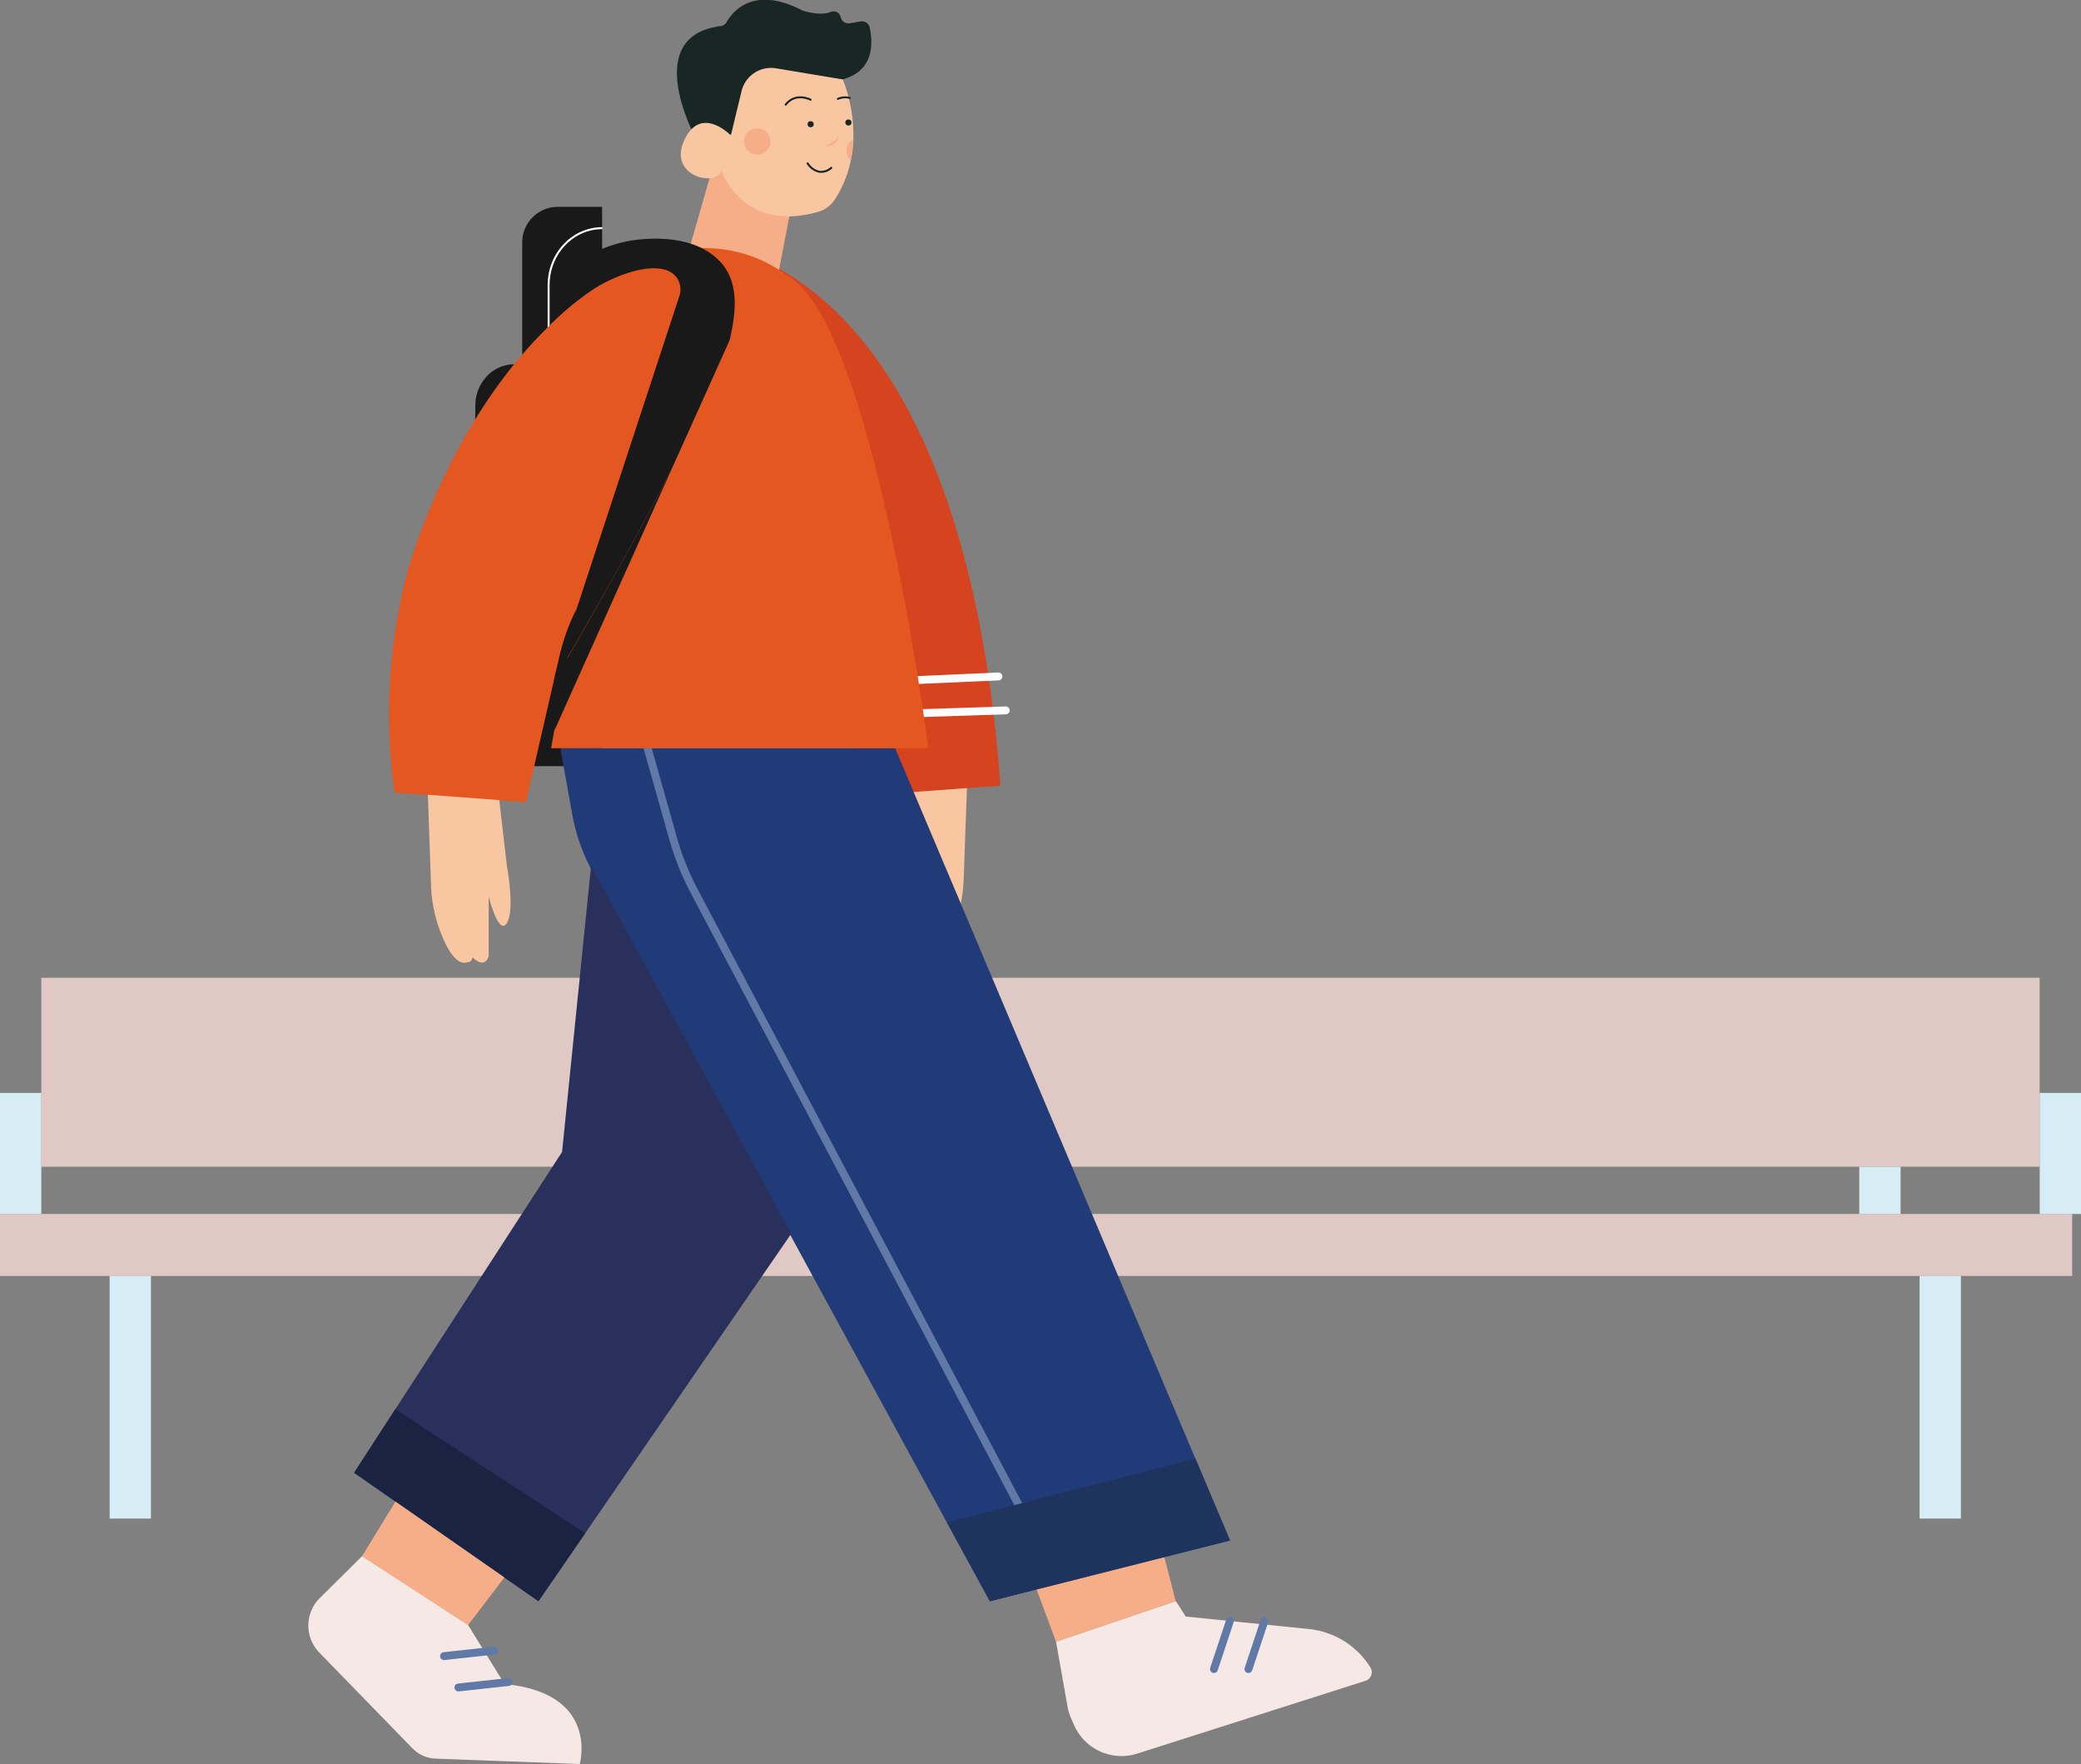 <svg id="senior" xmlns="http://www.w3.org/2000/svg" viewBox="0 0 527.47 447.09"><rect x="0" y="0" width="527.47" height="447.09" fill="#808080" stroke="none"/><defs><style>.cls-1{fill:#e0c9c4;}.cls-2{fill:#d7edf5;}.cls-3{fill:#d5431f;}.cls-4{fill:#f9c6a2;}.cls-11,.cls-18,.cls-5,.cls-6,.cls-7{fill:none;}.cls-5,.cls-6,.cls-7{stroke:#fff;}.cls-11,.cls-18,.cls-5,.cls-6{stroke-linecap:round;}.cls-5{stroke-linejoin:round;}.cls-11,.cls-5,.cls-6{stroke-width:2px;}.cls-11,.cls-18,.cls-6,.cls-7{stroke-miterlimit:10;}.cls-18,.cls-7{stroke-width:0.5px;}.cls-8{fill:#191919;}.cls-9{fill:#f6ae89;}.cls-10{fill:#f6e9e5;}.cls-11{stroke:#6079a7;}.cls-12{fill:#203b77;}.cls-13{fill:#1f335f;}.cls-14{fill:#e55720;}.cls-15{fill:#2a305c;}.cls-16{fill:#1a2442;}.cls-17{fill:#182624;}.cls-18{stroke:#182624;}</style></defs><g id="BANC"><rect class="cls-1" x="10.47" y="247.82" width="506.52" height="47.88"/><rect class="cls-1" y="307.68" width="525.23" height="15.71"/><rect class="cls-2" y="277" width="10.47" height="30.68"/><rect class="cls-2" x="27.79" y="323.39" width="10.47" height="61.49"/><rect class="cls-2" x="258.5" y="323.39" width="10.47" height="61.49"/><rect class="cls-2" x="486.56" y="323.39" width="10.47" height="61.49"/><rect class="cls-2" x="517" y="277" width="10.47" height="30.68"/><rect class="cls-2" x="471.27" y="295.71" width="10.47" height="11.97"/><rect class="cls-2" x="258.5" y="295.71" width="10.47" height="11.97"/></g><path class="cls-3" d="M191.8,70.64a66.25,66.25,0,0,1,8.09,3C251.26,96.24,260,178.81,262,207.71l-33.31,2.41-8.46-36.86a53.43,53.43,0,0,0-16.58-28c-8-7.07-18.24-14.57-27.1-15.78Z" transform="translate(-8.45 -8.57)"/><path class="cls-4" d="M253.54,208.32l-.81,22.81A36.79,36.79,0,0,1,250,244.05c-1.62,3.87-3.86,7.55-6.34,6.73a1.32,1.32,0,0,1-1.41-1.27s-3,3.2-4.11-.3V234.07s-2.51,10.13-4.61,6.72,0-14.47,0-14.47l1.9-16.68Z" transform="translate(-8.45 -8.57)"/><line class="cls-5" x1="222.17" y1="172.82" x2="253.06" y2="171.45"/><path class="cls-6" d="M229.72,189.71l33.65-1.09" transform="translate(-8.45 -8.57)"/><line class="cls-7" x1="152.68" y1="170.26" x2="120" y2="170.26"/><path class="cls-8" d="M161.13,202.75H142.71a13.8,13.8,0,0,1-8.37-2.86h0a15.48,15.48,0,0,1-6-12.44l.59-76.13a10.82,10.82,0,0,1,2.57-7h0a9.62,9.62,0,0,1,7.32-3.43h2V70a9,9,0,0,1,9-9h11.25Z" transform="translate(-8.45 -8.57)"/><path class="cls-7" d="M147.51,178.83v-98c0-8,6.1-14.44,13.62-14.44h0" transform="translate(-8.45 -8.57)"/><g id="COU"><path class="cls-9" d="M188.77,52.08l-6,20.94s9.8-2.69,23.05,4.42l3.08-15.94S195.68,44.59,188.77,52.08Z" transform="translate(-8.45 -8.57)"/></g><polygon class="cls-9" points="262.02 400.88 267.68 416.14 298.01 405.81 294.21 391.09 262.02 400.88"/><path class="cls-10" d="M276.13,424.7l2.9,16.37a13.15,13.15,0,0,0,.91,3l.76,1.73a13.13,13.13,0,0,0,16,7.22l57.85-18.45a2.29,2.29,0,0,0,1.25-3.4,20.91,20.91,0,0,0-15.63-9.73L309,418.28l-2.5-3.9Z" transform="translate(-8.45 -8.57)"/><line class="cls-11" x1="311.74" y1="410.85" x2="307.7" y2="423.02"/><line class="cls-11" x1="320.49" y1="410.85" x2="316.44" y2="423.02"/><g id="JAMBE_DROITE" data-name="JAMBE DROITE"><path class="cls-12" d="M150.48,198.21l3,16.69a48.12,48.12,0,0,0,5.11,14.53l100.75,185L320.2,399l-84.86-200.8Z" transform="translate(-8.45 -8.57)"/><path class="cls-11" d="M172.6,198.21,179,220.86a69.63,69.63,0,0,0,5.51,13.76L267.3,391.2" transform="translate(-8.45 -8.57)"/><path class="cls-13" d="M248.46,394.42l63-16.18q4.38,10.38,8.78,20.77l-60.86,15.37Z" transform="translate(-8.45 -8.57)"/></g><ellipse class="cls-14" cx="178.34" cy="93.09" rx="33.17" ry="30.23"/><path class="cls-14" d="M178.63,72.35a71.91,71.91,0,0,0-8.08,3,76.13,76.13,0,0,0-23.93,16.85c-25.77,25.56-35.17,62.27-35.17,62.27a142.48,142.48,0,0,0-3,55l33.31,2.42L150.22,175a53.47,53.47,0,0,1,16.58-28c8-7.07,18.25-14.56,27.1-15.78Z" transform="translate(-8.45 -8.57)"/><path class="cls-4" d="M116.9,210l.8,22.81a36.48,36.48,0,0,0,2.77,12.92c1.61,3.87,3.86,7.56,6.34,6.73a1.32,1.32,0,0,0,1.41-1.27s3,3.21,4.1-.3V235.79s2.51,10.12,4.61,6.71,0-14.47,0-14.47L135,211.35Z" transform="translate(-8.45 -8.57)"/><path class="cls-8" d="M148.8,181.17c.11-.36.22-.75.33-1.16v.6Z" transform="translate(-8.45 -8.57)"/><path class="cls-8" d="M147.51,80.79c1.79,1.52,4.51,3.33,7.68,3.1C153.75,85,150,84.26,147.51,80.79Z" transform="translate(-8.45 -8.57)"/><path class="cls-8" d="M154.37,163.28q1.83-5.49,3.61-10.62-3.67,11.19-7.34,22.37C151.66,171.68,152.91,167.71,154.37,163.28Z" transform="translate(-8.45 -8.57)"/><path class="cls-8" d="M193.36,94.85c-1.44,5.48-6.62,17.09-14.85,33Q185.94,111.37,193.36,94.85Z" transform="translate(-8.45 -8.57)"/><path class="cls-14" d="M157.3,146.92l-9.17,51.29h95.64s-15-116.35-38.35-120.77Z" transform="translate(-8.45 -8.57)"/><g id="JAMBE_GAUCHE" data-name="JAMBE GAUCHE"><polygon class="cls-15" points="149.82 219.47 142.47 291.95 89.76 373.27 136.48 405.82 200.58 312.64 149.82 219.47"/><polygon class="cls-16" points="89.76 373.27 100.21 357.14 148.33 388.6 136.48 405.82 89.76 373.27"/></g><g id="PIED_GAUCHE" data-name="PIED GAUCHE"><polygon class="cls-9" points="100.24 380.57 91.75 394.45 118.63 411.9 127.84 399.8 100.24 380.57"/><path class="cls-10" d="M100.2,403l-10.69,10.6a9.82,9.82,0,0,0-.13,13.81L113,451.69a8.62,8.62,0,0,0,5.83,2.6l36.57,1.37s5.11-18-19.07-20.26l-9.21-14.94Z" transform="translate(-8.45 -8.57)"/><line class="cls-11" x1="125.31" y1="418.35" x2="112.55" y2="419.74"/><line class="cls-11" x1="128.94" y1="426.3" x2="116.19" y2="427.69"/></g><path class="cls-17" d="M184.57,43.17c-2.33-4.63-11.87-25.71,6.61-28a2,2,0,0,0,1.45-1c1.46-2.57,6.71-9.4,19.1-3a1.48,1.48,0,0,0,.29.12c.79.25,4.46,1.3,6.86.35a1.89,1.89,0,0,1,2.69,1.35h0a2,2,0,0,0,2.27,1.48L226.6,14a2,2,0,0,1,2.27,1.48c.78,3.49,1.42,11-6.79,13.19a159.53,159.53,0,0,1-18.67,3.59,7.23,7.23,0,0,0-5.7,4.36l-.78,1.86a9.66,9.66,0,0,1-10.44,5.78l-.48-.08A2,2,0,0,1,184.57,43.17Z" transform="translate(-8.45 -8.57)"/><path class="cls-4" d="M224.75,43.88a31.28,31.28,0,0,1-.66,5.4,28.7,28.7,0,0,1-4,9.8,7.49,7.49,0,0,1-4.22,3.17c-19.21,5.5-24.52-10.36-24.52-10.36-1.75,4.19-13.64,1.2-9.44-7.83s11.79-1.16,11.79-1.16l2.71-11.24a7.7,7.7,0,0,1,8.74-5.78l16.92,2.82A38.59,38.59,0,0,1,224.75,43.88Z" transform="translate(-8.45 -8.57)"/><path class="cls-8" d="M193.57,94c-.06.26-.13.55-.21.86q-7.41,16.5-14.85,33c-7.46,14.47-17.43,32.5-29.38,52.73V180l1.51-5q3.66-11.19,7.34-22.37,11.34-34.49,22.66-69a5.24,5.24,0,0,0-.43-4.34,4.81,4.81,0,0,0-.79-1c-4.36-4.23-16.07,0-23.29,5.39-.42.31-.75.58-1,.76a7.24,7.24,0,0,0,1-3.94A7.42,7.42,0,0,0,154,75.64a33.59,33.59,0,0,1,14.22-6.06c1.78-.29,15.74-2.61,23,5.57l.19.21C196.32,81.1,194.5,89.63,193.57,94Z" transform="translate(-8.45 -8.57)"/><path class="cls-8" d="M150.64,175l-1.51,5c0-.15,0-.29,0-.44Z" transform="translate(-8.45 -8.57)"/><path class="cls-8" d="M178.51,127.88Q163.74,160.76,149,193.66l.18-13C161.08,160.38,171.05,142.35,178.51,127.88Z" transform="translate(-8.45 -8.57)"/><circle class="cls-9" cx="191.94" cy="35.86" r="3.35"/><path class="cls-9" d="M224.75,43.88a31.28,31.28,0,0,1-.66,5.4,3.36,3.36,0,0,1,.66-5.4Z" transform="translate(-8.45 -8.57)"/><path class="cls-18" d="M219.16,51.11a3.91,3.91,0,0,1-3,1,4.62,4.62,0,0,1-3-2.14" transform="translate(-8.45 -8.57)"/><circle class="cls-17" cx="205.47" cy="31.48" r="0.78"/><circle class="cls-17" cx="215.05" cy="31.05" r="0.78"/><path class="cls-18" d="M213.92,33.84s-3.79-2-6.33,1.25" transform="translate(-8.45 -8.57)"/><path class="cls-18" d="M223.83,33.39a4.64,4.64,0,0,0-3,.24" transform="translate(-8.45 -8.57)"/><path class="cls-9" d="M217.5,45.5A2.84,2.84,0,0,0,221,43.05a5.33,5.33,0,0,1-1.47,1.54A5.59,5.59,0,0,1,217.5,45.5Z" transform="translate(-8.45 -8.57)"/></svg>